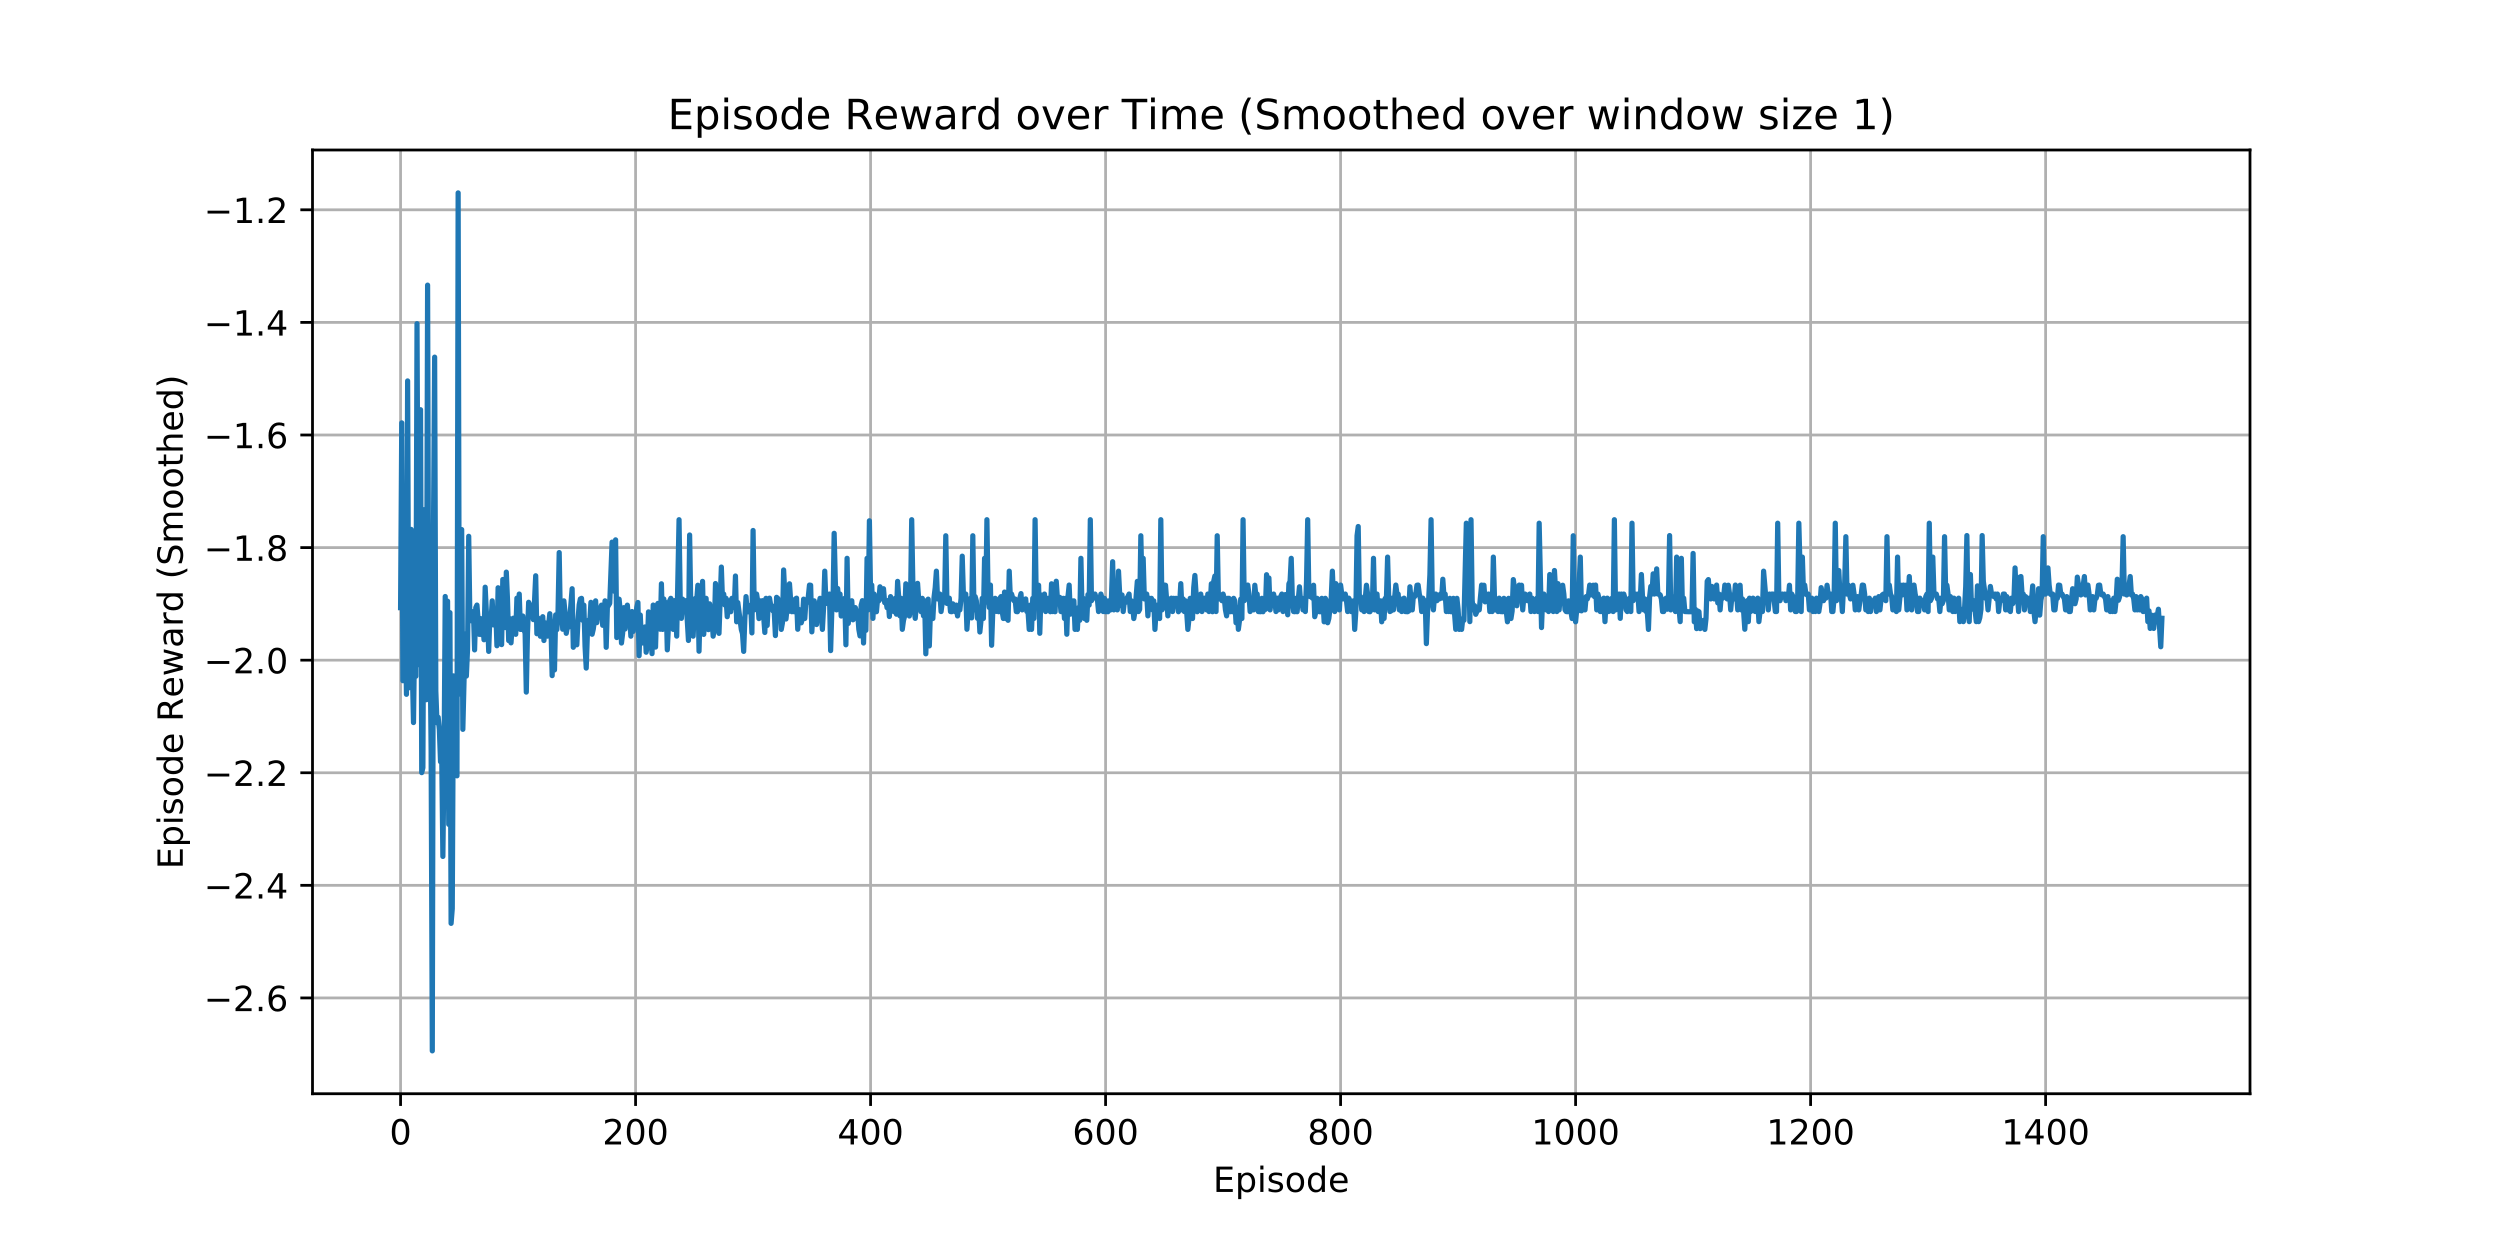 <?xml version="1.0" encoding="utf-8" standalone="no"?>
<!DOCTYPE svg PUBLIC "-//W3C//DTD SVG 1.1//EN"
  "http://www.w3.org/Graphics/SVG/1.1/DTD/svg11.dtd">
<!-- Created with matplotlib (https://matplotlib.org/) -->
<svg height="360pt" version="1.1" viewBox="0 0 720 360" width="720pt" xmlns="http://www.w3.org/2000/svg" xmlns:xlink="http://www.w3.org/1999/xlink">
 <defs>
  <style type="text/css">
*{stroke-linecap:butt;stroke-linejoin:round;white-space:pre;}
  </style>
 </defs>
 <g id="figure_1">
  <g id="patch_1">
   <path d="M 0 360 
L 720 360 
L 720 0 
L 0 0 
z
" style="fill:#ffffff;"/>
  </g>
  <g id="axes_1">
   <g id="patch_2">
    <path d="M 90 315 
L 648 315 
L 648 43.2 
L 90 43.2 
z
" style="fill:#ffffff;"/>
   </g>
   <g id="matplotlib.axis_1">
    <g id="xtick_1">
     <g id="line2d_1">
      <path clip-path="url(#pb5523f3942)" d="M 115.364 315 
L 115.364 43.2 
" style="fill:none;stroke:#b0b0b0;stroke-linecap:square;stroke-width:0.8;"/>
     </g>
     <g id="line2d_2">
      <defs>
       <path d="M 0 0 
L 0 3.5 
" id="mb63331bb34" style="stroke:#000000;stroke-width:0.8;"/>
      </defs>
      <g>
       <use style="stroke:#000000;stroke-width:0.8;" x="115.364" xlink:href="#mb63331bb34" y="315"/>
      </g>
     </g>
     <g id="text_1">
      <!-- 0 -->
      <defs>
       <path d="M 31.781 66.406 
Q 24.172 66.406 20.328 58.906 
Q 16.5 51.422 16.5 36.375 
Q 16.5 21.391 20.328 13.891 
Q 24.172 6.391 31.781 6.391 
Q 39.453 6.391 43.281 13.891 
Q 47.125 21.391 47.125 36.375 
Q 47.125 51.422 43.281 58.906 
Q 39.453 66.406 31.781 66.406 
z
M 31.781 74.219 
Q 44.047 74.219 50.516 64.516 
Q 56.984 54.828 56.984 36.375 
Q 56.984 17.969 50.516 8.266 
Q 44.047 -1.422 31.781 -1.422 
Q 19.531 -1.422 13.062 8.266 
Q 6.594 17.969 6.594 36.375 
Q 6.594 54.828 13.062 64.516 
Q 19.531 74.219 31.781 74.219 
z
" id="DejaVuSans-48"/>
      </defs>
      <g transform="translate(112.182 329.598)scale(0.1 -0.1)">
       <use xlink:href="#DejaVuSans-48"/>
      </g>
     </g>
    </g>
    <g id="xtick_2">
     <g id="line2d_3">
      <path clip-path="url(#pb5523f3942)" d="M 183.045 315 
L 183.045 43.2 
" style="fill:none;stroke:#b0b0b0;stroke-linecap:square;stroke-width:0.8;"/>
     </g>
     <g id="line2d_4">
      <g>
       <use style="stroke:#000000;stroke-width:0.8;" x="183.045" xlink:href="#mb63331bb34" y="315"/>
      </g>
     </g>
     <g id="text_2">
      <!-- 200 -->
      <defs>
       <path d="M 19.188 8.297 
L 53.609 8.297 
L 53.609 0 
L 7.328 0 
L 7.328 8.297 
Q 12.938 14.109 22.625 23.891 
Q 32.328 33.688 34.812 36.531 
Q 39.547 41.844 41.422 45.531 
Q 43.312 49.219 43.312 52.781 
Q 43.312 58.594 39.234 62.25 
Q 35.156 65.922 28.609 65.922 
Q 23.969 65.922 18.812 64.312 
Q 13.672 62.703 7.812 59.422 
L 7.812 69.391 
Q 13.766 71.781 18.938 73 
Q 24.125 74.219 28.422 74.219 
Q 39.75 74.219 46.484 68.547 
Q 53.219 62.891 53.219 53.422 
Q 53.219 48.922 51.531 44.891 
Q 49.859 40.875 45.406 35.406 
Q 44.188 33.984 37.641 27.219 
Q 31.109 20.453 19.188 8.297 
z
" id="DejaVuSans-50"/>
      </defs>
      <g transform="translate(173.501 329.598)scale(0.1 -0.1)">
       <use xlink:href="#DejaVuSans-50"/>
       <use x="63.623" xlink:href="#DejaVuSans-48"/>
       <use x="127.246" xlink:href="#DejaVuSans-48"/>
      </g>
     </g>
    </g>
    <g id="xtick_3">
     <g id="line2d_5">
      <path clip-path="url(#pb5523f3942)" d="M 250.727 315 
L 250.727 43.2 
" style="fill:none;stroke:#b0b0b0;stroke-linecap:square;stroke-width:0.8;"/>
     </g>
     <g id="line2d_6">
      <g>
       <use style="stroke:#000000;stroke-width:0.8;" x="250.727" xlink:href="#mb63331bb34" y="315"/>
      </g>
     </g>
     <g id="text_3">
      <!-- 400 -->
      <defs>
       <path d="M 37.797 64.312 
L 12.891 25.391 
L 37.797 25.391 
z
M 35.203 72.906 
L 47.609 72.906 
L 47.609 25.391 
L 58.016 25.391 
L 58.016 17.188 
L 47.609 17.188 
L 47.609 0 
L 37.797 0 
L 37.797 17.188 
L 4.891 17.188 
L 4.891 26.703 
z
" id="DejaVuSans-52"/>
      </defs>
      <g transform="translate(241.183 329.598)scale(0.1 -0.1)">
       <use xlink:href="#DejaVuSans-52"/>
       <use x="63.623" xlink:href="#DejaVuSans-48"/>
       <use x="127.246" xlink:href="#DejaVuSans-48"/>
      </g>
     </g>
    </g>
    <g id="xtick_4">
     <g id="line2d_7">
      <path clip-path="url(#pb5523f3942)" d="M 318.408 315 
L 318.408 43.2 
" style="fill:none;stroke:#b0b0b0;stroke-linecap:square;stroke-width:0.8;"/>
     </g>
     <g id="line2d_8">
      <g>
       <use style="stroke:#000000;stroke-width:0.8;" x="318.408" xlink:href="#mb63331bb34" y="315"/>
      </g>
     </g>
     <g id="text_4">
      <!-- 600 -->
      <defs>
       <path d="M 33.016 40.375 
Q 26.375 40.375 22.484 35.828 
Q 18.609 31.297 18.609 23.391 
Q 18.609 15.531 22.484 10.953 
Q 26.375 6.391 33.016 6.391 
Q 39.656 6.391 43.531 10.953 
Q 47.406 15.531 47.406 23.391 
Q 47.406 31.297 43.531 35.828 
Q 39.656 40.375 33.016 40.375 
z
M 52.594 71.297 
L 52.594 62.312 
Q 48.875 64.062 45.094 64.984 
Q 41.312 65.922 37.594 65.922 
Q 27.828 65.922 22.672 59.328 
Q 17.531 52.734 16.797 39.406 
Q 19.672 43.656 24.016 45.922 
Q 28.375 48.188 33.594 48.188 
Q 44.578 48.188 50.953 41.516 
Q 57.328 34.859 57.328 23.391 
Q 57.328 12.156 50.688 5.359 
Q 44.047 -1.422 33.016 -1.422 
Q 20.359 -1.422 13.672 8.266 
Q 6.984 17.969 6.984 36.375 
Q 6.984 53.656 15.188 63.938 
Q 23.391 74.219 37.203 74.219 
Q 40.922 74.219 44.703 73.484 
Q 48.484 72.75 52.594 71.297 
z
" id="DejaVuSans-54"/>
      </defs>
      <g transform="translate(308.864 329.598)scale(0.1 -0.1)">
       <use xlink:href="#DejaVuSans-54"/>
       <use x="63.623" xlink:href="#DejaVuSans-48"/>
       <use x="127.246" xlink:href="#DejaVuSans-48"/>
      </g>
     </g>
    </g>
    <g id="xtick_5">
     <g id="line2d_9">
      <path clip-path="url(#pb5523f3942)" d="M 386.09 315 
L 386.09 43.2 
" style="fill:none;stroke:#b0b0b0;stroke-linecap:square;stroke-width:0.8;"/>
     </g>
     <g id="line2d_10">
      <g>
       <use style="stroke:#000000;stroke-width:0.8;" x="386.09" xlink:href="#mb63331bb34" y="315"/>
      </g>
     </g>
     <g id="text_5">
      <!-- 800 -->
      <defs>
       <path d="M 31.781 34.625 
Q 24.75 34.625 20.719 30.859 
Q 16.703 27.094 16.703 20.516 
Q 16.703 13.922 20.719 10.156 
Q 24.75 6.391 31.781 6.391 
Q 38.812 6.391 42.859 10.172 
Q 46.922 13.969 46.922 20.516 
Q 46.922 27.094 42.891 30.859 
Q 38.875 34.625 31.781 34.625 
z
M 21.922 38.812 
Q 15.578 40.375 12.031 44.719 
Q 8.5 49.078 8.5 55.328 
Q 8.5 64.062 14.719 69.141 
Q 20.953 74.219 31.781 74.219 
Q 42.672 74.219 48.875 69.141 
Q 55.078 64.062 55.078 55.328 
Q 55.078 49.078 51.531 44.719 
Q 48 40.375 41.703 38.812 
Q 48.828 37.156 52.797 32.312 
Q 56.781 27.484 56.781 20.516 
Q 56.781 9.906 50.312 4.234 
Q 43.844 -1.422 31.781 -1.422 
Q 19.734 -1.422 13.25 4.234 
Q 6.781 9.906 6.781 20.516 
Q 6.781 27.484 10.781 32.312 
Q 14.797 37.156 21.922 38.812 
z
M 18.312 54.391 
Q 18.312 48.734 21.844 45.562 
Q 25.391 42.391 31.781 42.391 
Q 38.141 42.391 41.719 45.562 
Q 45.312 48.734 45.312 54.391 
Q 45.312 60.062 41.719 63.234 
Q 38.141 66.406 31.781 66.406 
Q 25.391 66.406 21.844 63.234 
Q 18.312 60.062 18.312 54.391 
z
" id="DejaVuSans-56"/>
      </defs>
      <g transform="translate(376.546 329.598)scale(0.1 -0.1)">
       <use xlink:href="#DejaVuSans-56"/>
       <use x="63.623" xlink:href="#DejaVuSans-48"/>
       <use x="127.246" xlink:href="#DejaVuSans-48"/>
      </g>
     </g>
    </g>
    <g id="xtick_6">
     <g id="line2d_11">
      <path clip-path="url(#pb5523f3942)" d="M 453.771 315 
L 453.771 43.2 
" style="fill:none;stroke:#b0b0b0;stroke-linecap:square;stroke-width:0.8;"/>
     </g>
     <g id="line2d_12">
      <g>
       <use style="stroke:#000000;stroke-width:0.8;" x="453.771" xlink:href="#mb63331bb34" y="315"/>
      </g>
     </g>
     <g id="text_6">
      <!-- 1000 -->
      <defs>
       <path d="M 12.406 8.297 
L 28.516 8.297 
L 28.516 63.922 
L 10.984 60.406 
L 10.984 69.391 
L 28.422 72.906 
L 38.281 72.906 
L 38.281 8.297 
L 54.391 8.297 
L 54.391 0 
L 12.406 0 
z
" id="DejaVuSans-49"/>
      </defs>
      <g transform="translate(441.046 329.598)scale(0.1 -0.1)">
       <use xlink:href="#DejaVuSans-49"/>
       <use x="63.623" xlink:href="#DejaVuSans-48"/>
       <use x="127.246" xlink:href="#DejaVuSans-48"/>
       <use x="190.869" xlink:href="#DejaVuSans-48"/>
      </g>
     </g>
    </g>
    <g id="xtick_7">
     <g id="line2d_13">
      <path clip-path="url(#pb5523f3942)" d="M 521.453 315 
L 521.453 43.2 
" style="fill:none;stroke:#b0b0b0;stroke-linecap:square;stroke-width:0.8;"/>
     </g>
     <g id="line2d_14">
      <g>
       <use style="stroke:#000000;stroke-width:0.8;" x="521.453" xlink:href="#mb63331bb34" y="315"/>
      </g>
     </g>
     <g id="text_7">
      <!-- 1200 -->
      <g transform="translate(508.728 329.598)scale(0.1 -0.1)">
       <use xlink:href="#DejaVuSans-49"/>
       <use x="63.623" xlink:href="#DejaVuSans-50"/>
       <use x="127.246" xlink:href="#DejaVuSans-48"/>
       <use x="190.869" xlink:href="#DejaVuSans-48"/>
      </g>
     </g>
    </g>
    <g id="xtick_8">
     <g id="line2d_15">
      <path clip-path="url(#pb5523f3942)" d="M 589.134 315 
L 589.134 43.2 
" style="fill:none;stroke:#b0b0b0;stroke-linecap:square;stroke-width:0.8;"/>
     </g>
     <g id="line2d_16">
      <g>
       <use style="stroke:#000000;stroke-width:0.8;" x="589.134" xlink:href="#mb63331bb34" y="315"/>
      </g>
     </g>
     <g id="text_8">
      <!-- 1400 -->
      <g transform="translate(576.409 329.598)scale(0.1 -0.1)">
       <use xlink:href="#DejaVuSans-49"/>
       <use x="63.623" xlink:href="#DejaVuSans-52"/>
       <use x="127.246" xlink:href="#DejaVuSans-48"/>
       <use x="190.869" xlink:href="#DejaVuSans-48"/>
      </g>
     </g>
    </g>
    <g id="text_9">
     <!-- Episode -->
     <defs>
      <path d="M 9.812 72.906 
L 55.906 72.906 
L 55.906 64.594 
L 19.672 64.594 
L 19.672 43.016 
L 54.391 43.016 
L 54.391 34.719 
L 19.672 34.719 
L 19.672 8.297 
L 56.781 8.297 
L 56.781 0 
L 9.812 0 
z
" id="DejaVuSans-69"/>
      <path d="M 18.109 8.203 
L 18.109 -20.797 
L 9.078 -20.797 
L 9.078 54.688 
L 18.109 54.688 
L 18.109 46.391 
Q 20.953 51.266 25.266 53.625 
Q 29.594 56 35.594 56 
Q 45.562 56 51.781 48.094 
Q 58.016 40.188 58.016 27.297 
Q 58.016 14.406 51.781 6.484 
Q 45.562 -1.422 35.594 -1.422 
Q 29.594 -1.422 25.266 0.953 
Q 20.953 3.328 18.109 8.203 
z
M 48.688 27.297 
Q 48.688 37.203 44.609 42.844 
Q 40.531 48.484 33.406 48.484 
Q 26.266 48.484 22.188 42.844 
Q 18.109 37.203 18.109 27.297 
Q 18.109 17.391 22.188 11.75 
Q 26.266 6.109 33.406 6.109 
Q 40.531 6.109 44.609 11.75 
Q 48.688 17.391 48.688 27.297 
z
" id="DejaVuSans-112"/>
      <path d="M 9.422 54.688 
L 18.406 54.688 
L 18.406 0 
L 9.422 0 
z
M 9.422 75.984 
L 18.406 75.984 
L 18.406 64.594 
L 9.422 64.594 
z
" id="DejaVuSans-105"/>
      <path d="M 44.281 53.078 
L 44.281 44.578 
Q 40.484 46.531 36.375 47.5 
Q 32.281 48.484 27.875 48.484 
Q 21.188 48.484 17.844 46.438 
Q 14.5 44.391 14.5 40.281 
Q 14.5 37.156 16.891 35.375 
Q 19.281 33.594 26.516 31.984 
L 29.594 31.297 
Q 39.156 29.25 43.188 25.516 
Q 47.219 21.781 47.219 15.094 
Q 47.219 7.469 41.188 3.016 
Q 35.156 -1.422 24.609 -1.422 
Q 20.219 -1.422 15.453 -0.562 
Q 10.688 0.297 5.422 2 
L 5.422 11.281 
Q 10.406 8.688 15.234 7.391 
Q 20.062 6.109 24.812 6.109 
Q 31.156 6.109 34.562 8.281 
Q 37.984 10.453 37.984 14.406 
Q 37.984 18.062 35.516 20.016 
Q 33.062 21.969 24.703 23.781 
L 21.578 24.516 
Q 13.234 26.266 9.516 29.906 
Q 5.812 33.547 5.812 39.891 
Q 5.812 47.609 11.281 51.797 
Q 16.75 56 26.812 56 
Q 31.781 56 36.172 55.266 
Q 40.578 54.547 44.281 53.078 
z
" id="DejaVuSans-115"/>
      <path d="M 30.609 48.391 
Q 23.391 48.391 19.188 42.75 
Q 14.984 37.109 14.984 27.297 
Q 14.984 17.484 19.156 11.844 
Q 23.344 6.203 30.609 6.203 
Q 37.797 6.203 41.984 11.859 
Q 46.188 17.531 46.188 27.297 
Q 46.188 37.016 41.984 42.703 
Q 37.797 48.391 30.609 48.391 
z
M 30.609 56 
Q 42.328 56 49.016 48.375 
Q 55.719 40.766 55.719 27.297 
Q 55.719 13.875 49.016 6.219 
Q 42.328 -1.422 30.609 -1.422 
Q 18.844 -1.422 12.172 6.219 
Q 5.516 13.875 5.516 27.297 
Q 5.516 40.766 12.172 48.375 
Q 18.844 56 30.609 56 
z
" id="DejaVuSans-111"/>
      <path d="M 45.406 46.391 
L 45.406 75.984 
L 54.391 75.984 
L 54.391 0 
L 45.406 0 
L 45.406 8.203 
Q 42.578 3.328 38.25 0.953 
Q 33.938 -1.422 27.875 -1.422 
Q 17.969 -1.422 11.734 6.484 
Q 5.516 14.406 5.516 27.297 
Q 5.516 40.188 11.734 48.094 
Q 17.969 56 27.875 56 
Q 33.938 56 38.25 53.625 
Q 42.578 51.266 45.406 46.391 
z
M 14.797 27.297 
Q 14.797 17.391 18.875 11.75 
Q 22.953 6.109 30.078 6.109 
Q 37.203 6.109 41.297 11.75 
Q 45.406 17.391 45.406 27.297 
Q 45.406 37.203 41.297 42.844 
Q 37.203 48.484 30.078 48.484 
Q 22.953 48.484 18.875 42.844 
Q 14.797 37.203 14.797 27.297 
z
" id="DejaVuSans-100"/>
      <path d="M 56.203 29.594 
L 56.203 25.203 
L 14.891 25.203 
Q 15.484 15.922 20.484 11.062 
Q 25.484 6.203 34.422 6.203 
Q 39.594 6.203 44.453 7.469 
Q 49.312 8.734 54.109 11.281 
L 54.109 2.781 
Q 49.266 0.734 44.188 -0.344 
Q 39.109 -1.422 33.891 -1.422 
Q 20.797 -1.422 13.156 6.188 
Q 5.516 13.812 5.516 26.812 
Q 5.516 40.234 12.766 48.109 
Q 20.016 56 32.328 56 
Q 43.359 56 49.781 48.891 
Q 56.203 41.797 56.203 29.594 
z
M 47.219 32.234 
Q 47.125 39.594 43.094 43.984 
Q 39.062 48.391 32.422 48.391 
Q 24.906 48.391 20.391 44.141 
Q 15.875 39.891 15.188 32.172 
z
" id="DejaVuSans-101"/>
     </defs>
     <g transform="translate(349.363 343.277)scale(0.1 -0.1)">
      <use xlink:href="#DejaVuSans-69"/>
      <use x="63.184" xlink:href="#DejaVuSans-112"/>
      <use x="126.66" xlink:href="#DejaVuSans-105"/>
      <use x="154.443" xlink:href="#DejaVuSans-115"/>
      <use x="206.543" xlink:href="#DejaVuSans-111"/>
      <use x="267.725" xlink:href="#DejaVuSans-100"/>
      <use x="331.201" xlink:href="#DejaVuSans-101"/>
     </g>
    </g>
   </g>
   <g id="matplotlib.axis_2">
    <g id="ytick_1">
     <g id="line2d_17">
      <path clip-path="url(#pb5523f3942)" d="M 90 287.407 
L 648 287.407 
" style="fill:none;stroke:#b0b0b0;stroke-linecap:square;stroke-width:0.8;"/>
     </g>
     <g id="line2d_18">
      <defs>
       <path d="M 0 0 
L -3.5 0 
" id="mea1c3695c5" style="stroke:#000000;stroke-width:0.8;"/>
      </defs>
      <g>
       <use style="stroke:#000000;stroke-width:0.8;" x="90" xlink:href="#mea1c3695c5" y="287.407"/>
      </g>
     </g>
     <g id="text_10">
      <!-- −2.6 -->
      <defs>
       <path d="M 10.594 35.5 
L 73.188 35.5 
L 73.188 27.203 
L 10.594 27.203 
z
" id="DejaVuSans-8722"/>
       <path d="M 10.688 12.406 
L 21 12.406 
L 21 0 
L 10.688 0 
z
" id="DejaVuSans-46"/>
      </defs>
      <g transform="translate(58.717 291.206)scale(0.1 -0.1)">
       <use xlink:href="#DejaVuSans-8722"/>
       <use x="83.789" xlink:href="#DejaVuSans-50"/>
       <use x="147.412" xlink:href="#DejaVuSans-46"/>
       <use x="179.199" xlink:href="#DejaVuSans-54"/>
      </g>
     </g>
    </g>
    <g id="ytick_2">
     <g id="line2d_19">
      <path clip-path="url(#pb5523f3942)" d="M 90 254.981 
L 648 254.981 
" style="fill:none;stroke:#b0b0b0;stroke-linecap:square;stroke-width:0.8;"/>
     </g>
     <g id="line2d_20">
      <g>
       <use style="stroke:#000000;stroke-width:0.8;" x="90" xlink:href="#mea1c3695c5" y="254.981"/>
      </g>
     </g>
     <g id="text_11">
      <!-- −2.4 -->
      <g transform="translate(58.717 258.78)scale(0.1 -0.1)">
       <use xlink:href="#DejaVuSans-8722"/>
       <use x="83.789" xlink:href="#DejaVuSans-50"/>
       <use x="147.412" xlink:href="#DejaVuSans-46"/>
       <use x="179.199" xlink:href="#DejaVuSans-52"/>
      </g>
     </g>
    </g>
    <g id="ytick_3">
     <g id="line2d_21">
      <path clip-path="url(#pb5523f3942)" d="M 90 222.555 
L 648 222.555 
" style="fill:none;stroke:#b0b0b0;stroke-linecap:square;stroke-width:0.8;"/>
     </g>
     <g id="line2d_22">
      <g>
       <use style="stroke:#000000;stroke-width:0.8;" x="90" xlink:href="#mea1c3695c5" y="222.555"/>
      </g>
     </g>
     <g id="text_12">
      <!-- −2.2 -->
      <g transform="translate(58.717 226.354)scale(0.1 -0.1)">
       <use xlink:href="#DejaVuSans-8722"/>
       <use x="83.789" xlink:href="#DejaVuSans-50"/>
       <use x="147.412" xlink:href="#DejaVuSans-46"/>
       <use x="179.199" xlink:href="#DejaVuSans-50"/>
      </g>
     </g>
    </g>
    <g id="ytick_4">
     <g id="line2d_23">
      <path clip-path="url(#pb5523f3942)" d="M 90 190.129 
L 648 190.129 
" style="fill:none;stroke:#b0b0b0;stroke-linecap:square;stroke-width:0.8;"/>
     </g>
     <g id="line2d_24">
      <g>
       <use style="stroke:#000000;stroke-width:0.8;" x="90" xlink:href="#mea1c3695c5" y="190.129"/>
      </g>
     </g>
     <g id="text_13">
      <!-- −2.0 -->
      <g transform="translate(58.717 193.928)scale(0.1 -0.1)">
       <use xlink:href="#DejaVuSans-8722"/>
       <use x="83.789" xlink:href="#DejaVuSans-50"/>
       <use x="147.412" xlink:href="#DejaVuSans-46"/>
       <use x="179.199" xlink:href="#DejaVuSans-48"/>
      </g>
     </g>
    </g>
    <g id="ytick_5">
     <g id="line2d_25">
      <path clip-path="url(#pb5523f3942)" d="M 90 157.703 
L 648 157.703 
" style="fill:none;stroke:#b0b0b0;stroke-linecap:square;stroke-width:0.8;"/>
     </g>
     <g id="line2d_26">
      <g>
       <use style="stroke:#000000;stroke-width:0.8;" x="90" xlink:href="#mea1c3695c5" y="157.703"/>
      </g>
     </g>
     <g id="text_14">
      <!-- −1.8 -->
      <g transform="translate(58.717 161.502)scale(0.1 -0.1)">
       <use xlink:href="#DejaVuSans-8722"/>
       <use x="83.789" xlink:href="#DejaVuSans-49"/>
       <use x="147.412" xlink:href="#DejaVuSans-46"/>
       <use x="179.199" xlink:href="#DejaVuSans-56"/>
      </g>
     </g>
    </g>
    <g id="ytick_6">
     <g id="line2d_27">
      <path clip-path="url(#pb5523f3942)" d="M 90 125.277 
L 648 125.277 
" style="fill:none;stroke:#b0b0b0;stroke-linecap:square;stroke-width:0.8;"/>
     </g>
     <g id="line2d_28">
      <g>
       <use style="stroke:#000000;stroke-width:0.8;" x="90" xlink:href="#mea1c3695c5" y="125.277"/>
      </g>
     </g>
     <g id="text_15">
      <!-- −1.6 -->
      <g transform="translate(58.717 129.076)scale(0.1 -0.1)">
       <use xlink:href="#DejaVuSans-8722"/>
       <use x="83.789" xlink:href="#DejaVuSans-49"/>
       <use x="147.412" xlink:href="#DejaVuSans-46"/>
       <use x="179.199" xlink:href="#DejaVuSans-54"/>
      </g>
     </g>
    </g>
    <g id="ytick_7">
     <g id="line2d_29">
      <path clip-path="url(#pb5523f3942)" d="M 90 92.851 
L 648 92.851 
" style="fill:none;stroke:#b0b0b0;stroke-linecap:square;stroke-width:0.8;"/>
     </g>
     <g id="line2d_30">
      <g>
       <use style="stroke:#000000;stroke-width:0.8;" x="90" xlink:href="#mea1c3695c5" y="92.851"/>
      </g>
     </g>
     <g id="text_16">
      <!-- −1.4 -->
      <g transform="translate(58.717 96.65)scale(0.1 -0.1)">
       <use xlink:href="#DejaVuSans-8722"/>
       <use x="83.789" xlink:href="#DejaVuSans-49"/>
       <use x="147.412" xlink:href="#DejaVuSans-46"/>
       <use x="179.199" xlink:href="#DejaVuSans-52"/>
      </g>
     </g>
    </g>
    <g id="ytick_8">
     <g id="line2d_31">
      <path clip-path="url(#pb5523f3942)" d="M 90 60.424 
L 648 60.424 
" style="fill:none;stroke:#b0b0b0;stroke-linecap:square;stroke-width:0.8;"/>
     </g>
     <g id="line2d_32">
      <g>
       <use style="stroke:#000000;stroke-width:0.8;" x="90" xlink:href="#mea1c3695c5" y="60.424"/>
      </g>
     </g>
     <g id="text_17">
      <!-- −1.2 -->
      <g transform="translate(58.717 64.224)scale(0.1 -0.1)">
       <use xlink:href="#DejaVuSans-8722"/>
       <use x="83.789" xlink:href="#DejaVuSans-49"/>
       <use x="147.412" xlink:href="#DejaVuSans-46"/>
       <use x="179.199" xlink:href="#DejaVuSans-50"/>
      </g>
     </g>
    </g>
    <g id="text_18">
     <!-- Episode Reward (Smoothed) -->
     <defs>
      <path id="DejaVuSans-32"/>
      <path d="M 44.391 34.188 
Q 47.562 33.109 50.562 29.594 
Q 53.562 26.078 56.594 19.922 
L 66.609 0 
L 56 0 
L 46.688 18.703 
Q 43.062 26.031 39.672 28.422 
Q 36.281 30.812 30.422 30.812 
L 19.672 30.812 
L 19.672 0 
L 9.812 0 
L 9.812 72.906 
L 32.078 72.906 
Q 44.578 72.906 50.734 67.672 
Q 56.891 62.453 56.891 51.906 
Q 56.891 45.016 53.688 40.469 
Q 50.484 35.938 44.391 34.188 
z
M 19.672 64.797 
L 19.672 38.922 
L 32.078 38.922 
Q 39.203 38.922 42.844 42.219 
Q 46.484 45.516 46.484 51.906 
Q 46.484 58.297 42.844 61.547 
Q 39.203 64.797 32.078 64.797 
z
" id="DejaVuSans-82"/>
      <path d="M 4.203 54.688 
L 13.188 54.688 
L 24.422 12.016 
L 35.594 54.688 
L 46.188 54.688 
L 57.422 12.016 
L 68.609 54.688 
L 77.594 54.688 
L 63.281 0 
L 52.688 0 
L 40.922 44.828 
L 29.109 0 
L 18.5 0 
z
" id="DejaVuSans-119"/>
      <path d="M 34.281 27.484 
Q 23.391 27.484 19.188 25 
Q 14.984 22.516 14.984 16.5 
Q 14.984 11.719 18.141 8.906 
Q 21.297 6.109 26.703 6.109 
Q 34.188 6.109 38.703 11.406 
Q 43.219 16.703 43.219 25.484 
L 43.219 27.484 
z
M 52.203 31.203 
L 52.203 0 
L 43.219 0 
L 43.219 8.297 
Q 40.141 3.328 35.547 0.953 
Q 30.953 -1.422 24.312 -1.422 
Q 15.922 -1.422 10.953 3.297 
Q 6 8.016 6 15.922 
Q 6 25.141 12.172 29.828 
Q 18.359 34.516 30.609 34.516 
L 43.219 34.516 
L 43.219 35.406 
Q 43.219 41.609 39.141 45 
Q 35.062 48.391 27.688 48.391 
Q 23 48.391 18.547 47.266 
Q 14.109 46.141 10.016 43.891 
L 10.016 52.203 
Q 14.938 54.109 19.578 55.047 
Q 24.219 56 28.609 56 
Q 40.484 56 46.344 49.844 
Q 52.203 43.703 52.203 31.203 
z
" id="DejaVuSans-97"/>
      <path d="M 41.109 46.297 
Q 39.594 47.172 37.812 47.578 
Q 36.031 48 33.891 48 
Q 26.266 48 22.188 43.047 
Q 18.109 38.094 18.109 28.812 
L 18.109 0 
L 9.078 0 
L 9.078 54.688 
L 18.109 54.688 
L 18.109 46.188 
Q 20.953 51.172 25.484 53.578 
Q 30.031 56 36.531 56 
Q 37.453 56 38.578 55.875 
Q 39.703 55.766 41.062 55.516 
z
" id="DejaVuSans-114"/>
      <path d="M 31 75.875 
Q 24.469 64.656 21.281 53.656 
Q 18.109 42.672 18.109 31.391 
Q 18.109 20.125 21.312 9.062 
Q 24.516 -2 31 -13.188 
L 23.188 -13.188 
Q 15.875 -1.703 12.234 9.375 
Q 8.594 20.453 8.594 31.391 
Q 8.594 42.281 12.203 53.312 
Q 15.828 64.359 23.188 75.875 
z
" id="DejaVuSans-40"/>
      <path d="M 53.516 70.516 
L 53.516 60.891 
Q 47.906 63.578 42.922 64.891 
Q 37.938 66.219 33.297 66.219 
Q 25.25 66.219 20.875 63.094 
Q 16.5 59.969 16.5 54.203 
Q 16.5 49.359 19.406 46.891 
Q 22.312 44.438 30.422 42.922 
L 36.375 41.703 
Q 47.406 39.594 52.656 34.297 
Q 57.906 29 57.906 20.125 
Q 57.906 9.516 50.797 4.047 
Q 43.703 -1.422 29.984 -1.422 
Q 24.812 -1.422 18.969 -0.25 
Q 13.141 0.922 6.891 3.219 
L 6.891 13.375 
Q 12.891 10.016 18.656 8.297 
Q 24.422 6.594 29.984 6.594 
Q 38.422 6.594 43.016 9.906 
Q 47.609 13.234 47.609 19.391 
Q 47.609 24.75 44.312 27.781 
Q 41.016 30.812 33.5 32.328 
L 27.484 33.5 
Q 16.453 35.688 11.516 40.375 
Q 6.594 45.062 6.594 53.422 
Q 6.594 63.094 13.406 68.656 
Q 20.219 74.219 32.172 74.219 
Q 37.312 74.219 42.625 73.281 
Q 47.953 72.359 53.516 70.516 
z
" id="DejaVuSans-83"/>
      <path d="M 52 44.188 
Q 55.375 50.25 60.062 53.125 
Q 64.75 56 71.094 56 
Q 79.641 56 84.281 50.016 
Q 88.922 44.047 88.922 33.016 
L 88.922 0 
L 79.891 0 
L 79.891 32.719 
Q 79.891 40.578 77.094 44.375 
Q 74.312 48.188 68.609 48.188 
Q 61.625 48.188 57.562 43.547 
Q 53.516 38.922 53.516 30.906 
L 53.516 0 
L 44.484 0 
L 44.484 32.719 
Q 44.484 40.625 41.703 44.406 
Q 38.922 48.188 33.109 48.188 
Q 26.219 48.188 22.156 43.531 
Q 18.109 38.875 18.109 30.906 
L 18.109 0 
L 9.078 0 
L 9.078 54.688 
L 18.109 54.688 
L 18.109 46.188 
Q 21.188 51.219 25.484 53.609 
Q 29.781 56 35.688 56 
Q 41.656 56 45.828 52.969 
Q 50 49.953 52 44.188 
z
" id="DejaVuSans-109"/>
      <path d="M 18.312 70.219 
L 18.312 54.688 
L 36.812 54.688 
L 36.812 47.703 
L 18.312 47.703 
L 18.312 18.016 
Q 18.312 11.328 20.141 9.422 
Q 21.969 7.516 27.594 7.516 
L 36.812 7.516 
L 36.812 0 
L 27.594 0 
Q 17.188 0 13.234 3.875 
Q 9.281 7.766 9.281 18.016 
L 9.281 47.703 
L 2.688 47.703 
L 2.688 54.688 
L 9.281 54.688 
L 9.281 70.219 
z
" id="DejaVuSans-116"/>
      <path d="M 54.891 33.016 
L 54.891 0 
L 45.906 0 
L 45.906 32.719 
Q 45.906 40.484 42.875 44.328 
Q 39.844 48.188 33.797 48.188 
Q 26.516 48.188 22.312 43.547 
Q 18.109 38.922 18.109 30.906 
L 18.109 0 
L 9.078 0 
L 9.078 75.984 
L 18.109 75.984 
L 18.109 46.188 
Q 21.344 51.125 25.703 53.562 
Q 30.078 56 35.797 56 
Q 45.219 56 50.047 50.172 
Q 54.891 44.344 54.891 33.016 
z
" id="DejaVuSans-104"/>
      <path d="M 8.016 75.875 
L 15.828 75.875 
Q 23.141 64.359 26.781 53.312 
Q 30.422 42.281 30.422 31.391 
Q 30.422 20.453 26.781 9.375 
Q 23.141 -1.703 15.828 -13.188 
L 8.016 -13.188 
Q 14.5 -2 17.703 9.062 
Q 20.906 20.125 20.906 31.391 
Q 20.906 42.672 17.703 53.656 
Q 14.5 64.656 8.016 75.875 
z
" id="DejaVuSans-41"/>
     </defs>
     <g transform="translate(52.638 250.29)rotate(-90)scale(0.1 -0.1)">
      <use xlink:href="#DejaVuSans-69"/>
      <use x="63.184" xlink:href="#DejaVuSans-112"/>
      <use x="126.66" xlink:href="#DejaVuSans-105"/>
      <use x="154.443" xlink:href="#DejaVuSans-115"/>
      <use x="206.543" xlink:href="#DejaVuSans-111"/>
      <use x="267.725" xlink:href="#DejaVuSans-100"/>
      <use x="331.201" xlink:href="#DejaVuSans-101"/>
      <use x="392.725" xlink:href="#DejaVuSans-32"/>
      <use x="424.512" xlink:href="#DejaVuSans-82"/>
      <use x="493.932" xlink:href="#DejaVuSans-101"/>
      <use x="555.455" xlink:href="#DejaVuSans-119"/>
      <use x="637.242" xlink:href="#DejaVuSans-97"/>
      <use x="698.521" xlink:href="#DejaVuSans-114"/>
      <use x="739.619" xlink:href="#DejaVuSans-100"/>
      <use x="803.096" xlink:href="#DejaVuSans-32"/>
      <use x="834.883" xlink:href="#DejaVuSans-40"/>
      <use x="873.896" xlink:href="#DejaVuSans-83"/>
      <use x="937.373" xlink:href="#DejaVuSans-109"/>
      <use x="1034.785" xlink:href="#DejaVuSans-111"/>
      <use x="1095.967" xlink:href="#DejaVuSans-111"/>
      <use x="1157.148" xlink:href="#DejaVuSans-116"/>
      <use x="1196.357" xlink:href="#DejaVuSans-104"/>
      <use x="1259.736" xlink:href="#DejaVuSans-101"/>
      <use x="1321.26" xlink:href="#DejaVuSans-100"/>
      <use x="1384.736" xlink:href="#DejaVuSans-41"/>
     </g>
    </g>
   </g>
   <g id="line2d_33">
    <path clip-path="url(#pb5523f3942)" d="M 115.364 175.005 
L 115.702 121.788 
L 116.04 196.045 
L 116.379 179.273 
L 116.717 175.006 
L 117.056 199.959 
L 117.394 109.709 
L 117.732 198.095 
L 118.071 190.566 
L 118.409 152.472 
L 118.748 192.931 
L 119.086 208.092 
L 119.425 182.43 
L 119.763 194.764 
L 120.101 93.221 
L 120.44 170.304 
L 120.778 191.449 
L 121.117 117.997 
L 121.455 222.515 
L 121.793 221.095 
L 122.132 146.785 
L 122.47 192.317 
L 122.809 201.514 
L 123.147 82.118 
L 123.485 196.722 
L 123.824 183.489 
L 124.162 215.77 
L 124.501 302.645 
L 124.839 153.051 
L 125.177 102.86 
L 125.516 198.965 
L 125.854 208.162 
L 126.193 206.578 
L 126.531 210.061 
L 126.869 219.374 
L 127.208 217.273 
L 127.546 246.653 
L 127.885 218.636 
L 128.223 171.798 
L 128.562 221.465 
L 128.9 173.137 
L 129.238 237.411 
L 129.577 176.437 
L 129.915 265.925 
L 130.254 261.709 
L 130.592 194.654 
L 130.93 211.431 
L 131.269 209.259 
L 131.607 223.437 
L 131.946 55.555 
L 132.284 199.909 
L 132.622 184.974 
L 132.961 152.516 
L 133.299 210.046 
L 133.976 182.557 
L 134.314 194.703 
L 134.653 187 
L 134.991 154.459 
L 135.33 178.654 
L 135.668 178.775 
L 136.345 176.129 
L 136.683 187.167 
L 137.022 175.006 
L 137.36 174.261 
L 138.037 182.698 
L 138.375 178.138 
L 138.714 182.787 
L 139.052 178.601 
L 139.391 184.248 
L 139.729 169.117 
L 140.067 176.241 
L 140.406 178.087 
L 140.744 187.596 
L 141.083 177.636 
L 141.421 178.653 
L 141.759 173.044 
L 142.098 179.978 
L 142.436 176.177 
L 142.775 175.516 
L 143.113 185.976 
L 143.451 169.279 
L 144.128 183.626 
L 144.467 185.643 
L 144.805 166.895 
L 145.143 176.143 
L 145.482 180.74 
L 145.82 164.776 
L 146.159 172.646 
L 146.497 184.478 
L 146.836 178.162 
L 147.174 185.14 
L 147.512 180.352 
L 147.851 178.033 
L 148.189 178.138 
L 148.528 182.682 
L 148.866 172.272 
L 149.204 174.993 
L 149.543 171.089 
L 149.881 181.27 
L 150.22 181.263 
L 150.558 177.413 
L 150.896 181.323 
L 151.235 182.383 
L 151.573 199.324 
L 151.912 182.483 
L 152.25 173.457 
L 152.588 174.269 
L 152.927 176.79 
L 153.265 176.178 
L 153.604 178.452 
L 153.942 173.044 
L 154.28 165.825 
L 154.619 182.511 
L 154.957 177.987 
L 155.296 179.077 
L 155.634 183.241 
L 156.311 177.608 
L 156.649 184.467 
L 156.988 179.374 
L 157.326 182.483 
L 157.665 183.208 
L 158.341 176.752 
L 158.68 180.558 
L 159.018 194.578 
L 159.357 179.127 
L 159.695 192.941 
L 160.033 177.088 
L 160.372 181.332 
L 160.71 176.129 
L 161.049 159.139 
L 161.387 178.734 
L 161.725 176.177 
L 162.064 181.218 
L 162.402 173.05 
L 162.741 176.438 
L 163.079 182.395 
L 163.417 180.429 
L 163.756 180.606 
L 164.094 178.163 
L 164.771 169.553 
L 165.11 186.417 
L 165.786 183.695 
L 166.125 185.7 
L 166.463 178.526 
L 166.802 174.174 
L 167.14 172.491 
L 167.478 172.324 
L 167.817 178.646 
L 168.155 174.28 
L 168.494 186.202 
L 168.832 192.405 
L 169.17 182.506 
L 169.509 178.601 
L 169.847 179.356 
L 170.186 173.477 
L 170.524 182.664 
L 170.862 181.204 
L 171.201 178.648 
L 171.539 173.044 
L 171.878 179.322 
L 172.216 176.177 
L 172.554 177.394 
L 172.893 175.226 
L 173.231 174.28 
L 173.57 180.088 
L 173.908 178.143 
L 174.247 173.044 
L 174.585 186.424 
L 174.923 174.897 
L 175.6 173.785 
L 176.277 156.136 
L 176.615 169.888 
L 176.954 170.299 
L 177.292 155.48 
L 177.631 183.613 
L 177.969 172.495 
L 178.307 172.572 
L 178.646 176.19 
L 178.984 185.193 
L 179.323 182.368 
L 179.661 175.006 
L 179.999 181.169 
L 180.338 175.477 
L 180.676 174.28 
L 181.015 178.292 
L 181.353 178.39 
L 181.691 183.22 
L 182.03 176.129 
L 182.368 181.836 
L 182.707 177.651 
L 183.045 179.371 
L 183.384 174.954 
L 183.722 173.514 
L 184.06 188.849 
L 184.399 177.124 
L 184.737 184.662 
L 185.076 185.181 
L 185.752 180.562 
L 186.091 187.843 
L 186.429 185.751 
L 186.768 176.223 
L 187.106 177.364 
L 187.444 184.01 
L 187.783 188.245 
L 188.121 174.261 
L 188.46 179.314 
L 188.798 186.36 
L 189.136 174.567 
L 189.475 173.785 
L 189.813 175.519 
L 190.152 181.222 
L 190.49 168.135 
L 190.828 181.27 
L 191.167 172.495 
L 191.505 174.954 
L 191.844 173.548 
L 192.182 187.154 
L 192.859 173.05 
L 193.197 172.319 
L 193.536 178.087 
L 193.874 181.267 
L 194.213 172.986 
L 194.551 174.28 
L 194.889 183.202 
L 195.566 149.676 
L 195.905 173.05 
L 196.243 178.09 
L 196.581 172.557 
L 196.92 176.177 
L 197.258 173.044 
L 197.597 172.993 
L 198.273 184.451 
L 198.612 154.076 
L 198.95 175.018 
L 199.289 172.495 
L 199.627 183.215 
L 199.965 175.465 
L 200.304 172.319 
L 200.642 173.044 
L 200.981 168.547 
L 201.319 187.551 
L 201.658 174.771 
L 201.996 181.27 
L 202.334 167.437 
L 202.673 182.701 
L 203.35 172.319 
L 203.688 178.153 
L 204.026 181.335 
L 204.365 173.905 
L 204.703 176.129 
L 205.042 177.394 
L 205.38 183.22 
L 205.718 181.332 
L 206.057 168.059 
L 206.395 177.452 
L 206.734 172.319 
L 207.072 182.409 
L 207.749 163.316 
L 208.087 173.044 
L 208.426 171.089 
L 208.764 174.234 
L 209.102 172.319 
L 209.441 177.608 
L 209.779 173.751 
L 210.118 172.993 
L 210.456 176.177 
L 210.795 172.319 
L 211.133 172.324 
L 211.471 174.994 
L 211.81 165.893 
L 212.148 179.077 
L 212.487 173.537 
L 213.502 181.332 
L 213.84 182.488 
L 214.179 187.597 
L 214.517 178.126 
L 214.855 171.824 
L 215.194 176.129 
L 215.532 176.219 
L 215.871 176.177 
L 216.209 174.269 
L 216.547 182.277 
L 216.886 152.781 
L 217.224 175.647 
L 217.563 172.319 
L 217.901 171.089 
L 218.239 173.246 
L 218.578 178.153 
L 218.916 173.044 
L 219.255 176.177 
L 219.593 172.993 
L 220.27 182.15 
L 220.608 172.319 
L 220.947 180.128 
L 221.285 173.044 
L 221.624 172.272 
L 221.962 174.28 
L 222.3 174.457 
L 222.639 175.97 
L 222.977 176.129 
L 223.316 183.043 
L 223.654 172.03 
L 223.992 172.319 
L 224.331 176.182 
L 224.669 172.993 
L 225.008 181.267 
L 225.346 179.373 
L 225.684 164.149 
L 226.361 178.283 
L 226.7 175.011 
L 227.038 176.129 
L 227.376 168.135 
L 227.715 172.993 
L 228.053 176.177 
L 228.392 174.994 
L 228.73 176.177 
L 229.069 172.495 
L 229.407 172.272 
L 229.745 181.222 
L 230.084 175.516 
L 230.422 179.263 
L 230.761 179.371 
L 231.099 178.126 
L 231.437 172.557 
L 231.776 178.135 
L 232.114 172.993 
L 232.453 173.537 
L 232.791 171.824 
L 233.129 168.5 
L 233.468 168.547 
L 233.806 181.976 
L 234.145 176.177 
L 234.483 173.044 
L 235.16 179.861 
L 235.498 175.505 
L 235.837 174.28 
L 236.175 172.319 
L 236.852 181.267 
L 237.19 174.994 
L 237.529 164.494 
L 237.867 173.731 
L 238.206 173.785 
L 238.544 172.993 
L 238.882 171.089 
L 239.221 187.373 
L 239.559 176.177 
L 239.898 174.28 
L 240.236 153.599 
L 240.574 167.437 
L 240.913 175.647 
L 241.251 169.49 
L 241.59 173.555 
L 241.928 171.089 
L 242.266 177.412 
L 242.605 176.129 
L 242.943 173.044 
L 243.282 172.319 
L 243.62 185.7 
L 243.958 160.794 
L 244.297 179.55 
L 244.635 175.69 
L 244.974 178.126 
L 245.312 173.025 
L 245.65 178.504 
L 245.989 178.09 
L 246.327 174.994 
L 246.666 176.177 
L 247.004 176.565 
L 247.343 181.267 
L 247.681 183.142 
L 248.019 174.269 
L 248.358 172.993 
L 248.696 185.19 
L 249.035 173.726 
L 249.373 181.532 
L 249.711 160.8 
L 250.05 175.647 
L 250.388 149.986 
L 250.727 171.089 
L 251.065 168.5 
L 251.403 178.087 
L 251.742 171.089 
L 252.08 176.129 
L 252.419 176.177 
L 252.757 172.319 
L 253.095 173.044 
L 253.434 169.001 
L 253.772 172.495 
L 254.111 172.272 
L 254.449 169.553 
L 254.787 173.555 
L 255.126 172.993 
L 255.464 175.005 
L 255.803 172.934 
L 256.141 177.554 
L 256.48 171.824 
L 256.818 174.234 
L 257.156 173.044 
L 257.495 176.177 
L 257.833 172.319 
L 258.172 176.886 
L 258.51 167.437 
L 259.187 177.364 
L 259.525 172.319 
L 259.864 181.247 
L 260.202 178.697 
L 260.54 177.413 
L 260.879 168.135 
L 261.217 176.177 
L 261.556 174.994 
L 261.894 177.41 
L 262.232 172.495 
L 262.571 149.676 
L 262.909 168.547 
L 263.248 175.647 
L 263.586 178.089 
L 263.924 174.27 
L 264.263 168.007 
L 264.601 172.993 
L 264.94 173.044 
L 265.278 176.177 
L 265.617 172.319 
L 265.955 177.357 
L 266.293 173.044 
L 266.632 188.297 
L 266.97 178.126 
L 267.309 172.557 
L 267.647 186.021 
L 267.985 175.497 
L 268.324 176.129 
L 268.662 178.135 
L 269.001 172.03 
L 269.339 169.242 
L 269.677 164.494 
L 270.016 172.495 
L 270.693 171.089 
L 271.031 176.129 
L 271.369 173.555 
L 271.708 172.993 
L 272.046 173.044 
L 272.385 154.3 
L 272.723 173.785 
L 273.061 172.495 
L 273.4 172.272 
L 273.738 176.129 
L 274.077 176.177 
L 274.415 173.905 
L 275.092 176.177 
L 275.43 174.269 
L 275.769 177.39 
L 276.107 174.994 
L 276.446 175.647 
L 276.784 172.319 
L 277.122 160.178 
L 277.461 171.089 
L 277.799 172.272 
L 278.138 171.089 
L 278.476 181.222 
L 278.814 176.177 
L 279.153 173.044 
L 279.491 172.319 
L 279.83 177.952 
L 280.168 154.3 
L 280.506 175.647 
L 280.845 171.824 
L 281.183 173.044 
L 281.522 178.09 
L 281.86 174.994 
L 282.198 182.015 
L 282.537 178.646 
L 282.875 172.319 
L 283.214 178.114 
L 283.552 160.8 
L 283.891 173.415 
L 284.229 149.676 
L 284.567 171.089 
L 284.906 174.954 
L 285.244 168.5 
L 285.583 185.833 
L 285.921 176.129 
L 286.259 176.177 
L 286.598 172.319 
L 286.936 176.083 
L 287.275 172.993 
L 287.613 176.177 
L 287.951 172.319 
L 288.29 171.824 
L 288.628 176.129 
L 288.967 178.126 
L 289.305 170.515 
L 289.643 178.135 
L 289.982 172.557 
L 290.32 178.646 
L 290.659 164.494 
L 290.997 172.495 
L 291.335 171.089 
L 291.674 172.272 
L 292.012 172.993 
L 292.351 172.509 
L 292.689 176.129 
L 293.028 176.177 
L 293.366 173.044 
L 293.704 172.319 
L 294.043 170.962 
L 294.381 175.647 
L 294.72 173.044 
L 295.058 173.182 
L 295.396 172.495 
L 295.735 176.129 
L 296.073 176.177 
L 296.412 181.267 
L 296.75 174.269 
L 297.088 181.267 
L 297.427 172.319 
L 297.765 178.126 
L 298.104 149.676 
L 298.442 172.993 
L 298.78 171.824 
L 299.119 168.547 
L 299.457 182.388 
L 299.796 171.345 
L 300.134 172.83 
L 300.472 172.272 
L 300.811 171.089 
L 301.149 176.129 
L 301.488 173.044 
L 301.826 172.319 
L 302.165 172.993 
L 302.503 176.177 
L 302.841 168.135 
L 303.18 176.129 
L 303.518 173.297 
L 303.857 176.177 
L 304.195 167.398 
L 304.533 172.272 
L 304.872 172.495 
L 305.21 172.044 
L 305.549 176.129 
L 305.887 176.177 
L 306.225 172.319 
L 306.564 178.135 
L 306.902 172.319 
L 307.241 182.658 
L 307.579 171.824 
L 307.917 168.5 
L 308.256 176.882 
L 308.594 172.993 
L 308.933 176.177 
L 309.271 173.044 
L 309.609 181.267 
L 309.948 177.413 
L 310.286 181.267 
L 310.625 174.994 
L 310.963 178.646 
L 311.302 160.8 
L 311.64 176.129 
L 311.978 172.319 
L 312.317 178.135 
L 312.655 176.129 
L 312.994 178.646 
L 313.332 171.24 
L 313.67 174.269 
L 314.009 149.676 
L 314.347 172.993 
L 315.024 171.824 
L 315.362 171.089 
L 315.701 172.272 
L 316.039 172.495 
L 316.378 176.129 
L 316.716 172.993 
L 317.054 171.089 
L 317.393 172.272 
L 317.731 176.129 
L 318.07 172.319 
L 318.408 176.177 
L 318.746 173.044 
L 319.085 176.177 
L 319.423 173.044 
L 319.762 175.69 
L 320.1 172.03 
L 320.439 161.776 
L 320.777 175.647 
L 321.115 172.993 
L 321.454 168.547 
L 321.792 175.647 
L 322.131 164.494 
L 322.469 171.089 
L 322.807 174.457 
L 323.146 171.345 
L 323.484 176.129 
L 323.823 172.993 
L 324.161 173.508 
L 324.499 172.319 
L 324.838 171.824 
L 325.176 171.089 
L 325.515 176.129 
L 325.853 173.044 
L 326.191 173.924 
L 326.53 178.138 
L 326.868 176.177 
L 327.545 167.437 
L 327.883 176.129 
L 328.222 175.507 
L 328.56 154.3 
L 328.899 169.242 
L 329.237 160.8 
L 329.576 172.495 
L 330.252 171.089 
L 330.591 177.364 
L 330.929 172.272 
L 331.268 172.993 
L 331.606 172.319 
L 331.944 175.647 
L 332.283 173.044 
L 332.621 181.27 
L 332.96 175.97 
L 333.298 174.28 
L 333.975 178.135 
L 334.313 149.676 
L 334.652 175.647 
L 334.99 174.954 
L 335.328 168.5 
L 335.667 168.547 
L 336.344 177.364 
L 336.682 173.05 
L 337.02 172.495 
L 337.359 172.272 
L 337.697 176.129 
L 338.036 172.319 
L 338.374 173.044 
L 338.713 172.319 
L 339.051 173.044 
L 339.389 176.177 
L 339.728 174.094 
L 340.066 168.093 
L 340.405 175.647 
L 340.743 172.495 
L 341.081 176.129 
L 341.42 173.044 
L 341.758 176.177 
L 342.097 181.267 
L 342.435 178.126 
L 342.773 172.319 
L 343.112 174.269 
L 343.45 178.135 
L 343.789 169.242 
L 344.127 165.73 
L 344.804 176.182 
L 345.142 172.993 
L 345.481 171.824 
L 345.819 171.089 
L 346.157 176.129 
L 346.496 172.993 
L 346.834 172.272 
L 347.173 172.319 
L 347.511 175.647 
L 347.85 171.089 
L 348.188 176.129 
L 348.526 174.28 
L 348.865 168.135 
L 349.203 176.177 
L 349.542 167.437 
L 349.88 165.893 
L 350.218 176.129 
L 350.557 154.3 
L 350.895 171.824 
L 351.234 172.495 
L 351.572 171.345 
L 351.91 172.993 
L 352.249 171.089 
L 352.587 172.272 
L 352.926 175.647 
L 353.264 177.364 
L 353.602 172.319 
L 353.941 172.319 
L 354.279 176.177 
L 354.618 173.044 
L 354.956 176.177 
L 355.294 172.319 
L 355.633 173.044 
L 355.971 179.35 
L 356.31 174.994 
L 356.648 181.247 
L 356.987 178.646 
L 357.325 172.557 
L 357.663 178.135 
L 358.002 149.676 
L 358.34 172.993 
L 358.679 171.824 
L 359.017 172.495 
L 359.355 168.5 
L 359.694 171.089 
L 360.032 176.129 
L 360.371 172.993 
L 360.709 172.272 
L 361.047 175.647 
L 361.386 168.547 
L 361.724 171.824 
L 362.063 171.089 
L 362.401 176.129 
L 363.078 176.177 
L 363.416 172.319 
L 363.755 176.177 
L 364.093 173.044 
L 364.432 175.507 
L 364.77 165.519 
L 365.108 172.993 
L 365.447 166.456 
L 365.785 175.647 
L 366.124 172.495 
L 366.462 171.345 
L 366.8 171.089 
L 367.139 172.993 
L 367.477 176.129 
L 367.816 172.272 
L 368.154 175.647 
L 368.492 172.993 
L 368.831 171.824 
L 369.169 171.089 
L 369.508 176.129 
L 369.846 173.044 
L 370.184 171.24 
L 370.523 173.044 
L 370.861 177.057 
L 371.2 168.135 
L 371.538 167.437 
L 371.876 160.8 
L 372.215 172.993 
L 372.553 176.129 
L 372.892 176.177 
L 373.23 172.319 
L 373.568 176.177 
L 374.245 169.001 
L 374.584 173.722 
L 374.922 172.272 
L 375.261 175.647 
L 375.599 172.495 
L 375.937 176.129 
L 376.276 167.398 
L 376.614 149.676 
L 376.953 171.089 
L 377.291 171.824 
L 377.629 171.089 
L 377.968 172.272 
L 378.306 168.547 
L 378.645 177.608 
L 378.983 176.129 
L 379.321 172.319 
L 379.66 172.993 
L 379.998 176.177 
L 380.337 176.177 
L 380.675 172.319 
L 381.013 173.044 
L 381.352 179.077 
L 381.69 172.319 
L 382.029 173.044 
L 382.367 179.35 
L 382.706 178.126 
L 383.382 172.319 
L 383.721 164.494 
L 384.059 172.495 
L 384.398 176.129 
L 384.736 168.093 
L 385.074 171.824 
L 385.413 171.089 
L 385.751 175.647 
L 386.09 168.5 
L 386.428 171.089 
L 386.766 172.495 
L 387.105 171.345 
L 387.443 171.089 
L 387.782 172.993 
L 388.12 176.129 
L 388.458 172.272 
L 388.797 172.993 
L 389.135 176.129 
L 389.474 176.177 
L 389.812 173.044 
L 390.15 181.27 
L 390.489 175.97 
L 390.827 154.3 
L 391.166 151.637 
L 391.504 172.993 
L 391.843 171.824 
L 392.181 175.647 
L 392.519 172.495 
L 392.858 176.129 
L 393.535 168.547 
L 393.873 171.089 
L 394.211 176.129 
L 394.55 176.177 
L 395.227 174.952 
L 395.565 160.8 
L 395.903 175.647 
L 396.242 171.824 
L 396.58 171.089 
L 396.919 176.129 
L 397.257 176.177 
L 397.595 173.044 
L 397.934 179.077 
L 398.272 173.044 
L 398.611 178.114 
L 398.949 172.319 
L 399.287 172.272 
L 399.626 160.445 
L 399.964 172.495 
L 400.303 176.129 
L 400.641 175.925 
L 400.98 172.272 
L 401.318 175.647 
L 401.995 168.5 
L 402.333 171.089 
L 402.672 171.089 
L 403.01 175.647 
L 403.348 172.495 
L 403.687 176.129 
L 404.025 172.993 
L 404.364 172.272 
L 404.702 176.129 
L 405.379 176.177 
L 405.717 175.97 
L 406.056 169.001 
L 406.394 172.993 
L 406.732 175.647 
L 407.071 171.345 
L 407.409 171.824 
L 407.748 171.089 
L 408.086 168.547 
L 408.424 168.5 
L 408.763 171.089 
L 409.101 172.495 
L 409.44 176.129 
L 409.778 172.272 
L 410.117 176.129 
L 410.455 172.993 
L 410.793 185.359 
L 411.132 176.177 
L 411.47 172.319 
L 411.809 165.519 
L 412.147 149.676 
L 412.485 171.824 
L 412.824 175.647 
L 413.162 171.345 
L 413.501 171.089 
L 413.839 172.993 
L 414.177 172.272 
L 414.516 172.495 
L 414.854 171.089 
L 415.193 172.272 
L 415.531 166.824 
L 415.869 171.824 
L 416.208 171.089 
L 416.546 176.129 
L 416.885 172.993 
L 417.223 176.129 
L 417.561 172.319 
L 417.9 176.177 
L 418.238 176.177 
L 418.577 172.319 
L 419.254 181.247 
L 419.592 172.319 
L 419.93 175.507 
L 420.269 181.267 
L 420.607 178.646 
L 420.946 181.267 
L 421.284 178.135 
L 421.622 178.646 
L 422.299 150.684 
L 422.638 172.993 
L 422.976 160.8 
L 423.314 179.03 
L 423.653 149.676 
L 423.991 172.993 
L 424.33 175.647 
L 424.668 174.427 
L 425.006 176.918 
L 425.345 176.129 
L 425.683 175.682 
L 426.022 175.647 
L 426.698 168.5 
L 427.037 171.089 
L 427.375 168.547 
L 427.714 173.335 
L 428.052 171.089 
L 428.391 171.824 
L 428.729 171.089 
L 429.067 176.129 
L 429.406 172.993 
L 429.744 176.129 
L 430.083 160.445 
L 430.421 172.272 
L 430.759 175.647 
L 431.098 172.495 
L 431.436 176.129 
L 431.775 172.272 
L 432.113 176.129 
L 432.79 176.177 
L 433.128 172.319 
L 433.467 173.044 
L 434.143 179.077 
L 434.482 172.319 
L 434.82 173.044 
L 435.159 178.135 
L 435.497 175.97 
L 435.835 166.923 
L 436.851 174.457 
L 437.528 168.5 
L 437.866 171.089 
L 438.204 168.547 
L 438.543 175.647 
L 438.881 171.824 
L 439.22 171.089 
L 439.558 172.495 
L 439.896 172.993 
L 440.235 171.345 
L 440.573 171.089 
L 440.912 176.129 
L 441.25 172.272 
L 441.588 172.993 
L 441.927 176.129 
L 442.265 172.993 
L 442.604 172.272 
L 442.942 176.129 
L 443.28 150.684 
L 443.957 180.74 
L 444.296 171.824 
L 444.634 171.089 
L 444.972 172.993 
L 445.311 175.647 
L 445.649 172.495 
L 445.988 176.129 
L 446.326 165.461 
L 446.665 172.272 
L 447.003 171.089 
L 447.341 176.129 
L 447.68 164.308 
L 448.357 176.129 
L 448.695 168.093 
L 449.033 175.647 
L 449.372 171.089 
L 449.71 171.824 
L 450.049 168.547 
L 450.387 171.089 
L 450.725 175.647 
L 451.064 176.129 
L 451.402 176.177 
L 451.741 173.044 
L 452.079 176.177 
L 452.417 176.177 
L 452.756 178.138 
L 453.094 154.3 
L 453.433 176.177 
L 453.771 179.077 
L 454.109 175.507 
L 454.448 175.97 
L 455.125 160.445 
L 455.463 175.925 
L 455.802 172.272 
L 456.14 172.495 
L 456.478 175.647 
L 456.817 171.824 
L 457.155 172.495 
L 457.494 171.345 
L 457.832 168.5 
L 458.17 171.345 
L 458.509 171.089 
L 458.847 168.547 
L 459.186 171.824 
L 459.524 168.5 
L 459.862 175.647 
L 460.201 171.089 
L 460.539 172.495 
L 460.878 176.129 
L 461.216 176.129 
L 461.554 172.993 
L 461.893 172.272 
L 462.231 179.03 
L 462.57 172.993 
L 462.908 172.272 
L 463.246 176.129 
L 463.585 172.993 
L 463.923 175.925 
L 464.262 172.272 
L 464.6 176.129 
L 464.939 149.676 
L 465.277 175.647 
L 465.615 171.824 
L 465.954 172.495 
L 466.292 171.089 
L 466.631 178.087 
L 466.969 171.089 
L 467.307 171.345 
L 467.646 171.089 
L 467.984 172.272 
L 468.323 175.647 
L 468.661 176.129 
L 468.999 172.993 
L 469.338 172.272 
L 469.676 176.129 
L 470.015 150.684 
L 470.353 172.993 
L 470.691 171.824 
L 471.03 171.089 
L 471.368 172.272 
L 471.707 171.089 
L 472.045 176.129 
L 472.383 172.993 
L 472.722 165.461 
L 473.06 172.272 
L 473.399 175.647 
L 473.737 172.495 
L 474.076 176.129 
L 474.414 176.177 
L 474.752 181.27 
L 475.091 171.824 
L 475.429 168.897 
L 475.768 171.089 
L 476.106 165.27 
L 476.444 171.089 
L 476.783 168.5 
L 477.121 163.837 
L 477.46 171.089 
L 477.798 171.089 
L 478.136 171.345 
L 478.475 172.495 
L 478.813 176.129 
L 479.152 176.129 
L 479.49 172.993 
L 479.828 172.272 
L 480.167 175.462 
L 480.505 172.993 
L 480.844 154.244 
L 481.182 175.647 
L 481.52 172.495 
L 481.859 172.272 
L 482.197 171.824 
L 482.536 176.129 
L 482.874 160.445 
L 483.213 171.089 
L 483.889 179.03 
L 484.228 160.8 
L 484.566 175.925 
L 484.905 172.272 
L 485.243 176.129 
L 486.258 176.177 
L 487.273 176.177 
L 487.612 159.394 
L 487.95 179.077 
L 488.289 175.507 
L 488.627 181.041 
L 488.965 175.97 
L 489.304 176.177 
L 489.642 181.041 
L 489.981 179.077 
L 490.319 179.35 
L 490.657 178.646 
L 490.996 181.267 
L 491.334 178.135 
L 491.673 167.398 
L 492.011 166.923 
L 492.35 171.824 
L 492.688 172.495 
L 493.026 168.897 
L 493.365 171.824 
L 493.703 172.495 
L 494.042 172.317 
L 494.38 168.5 
L 494.718 173.635 
L 495.057 171.089 
L 495.395 175.647 
L 495.734 171.345 
L 496.072 172.324 
L 496.41 171.824 
L 496.749 168.5 
L 497.087 171.089 
L 497.426 172.495 
L 497.764 168.547 
L 498.102 171.089 
L 498.441 175.647 
L 498.779 171.824 
L 499.118 171.345 
L 499.456 172.495 
L 499.794 168.5 
L 500.133 171.089 
L 500.471 175.647 
L 501.148 168.547 
L 501.487 175.647 
L 501.825 172.495 
L 502.163 176.129 
L 502.502 181.222 
L 502.84 175.462 
L 503.179 172.993 
L 503.517 179.03 
L 503.855 172.272 
L 504.194 176.129 
L 504.532 172.993 
L 504.871 172.272 
L 505.209 175.925 
L 505.547 176.129 
L 505.886 172.993 
L 506.224 172.272 
L 506.563 179.03 
L 507.239 172.993 
L 507.578 176.129 
L 507.916 164.494 
L 508.593 172.495 
L 508.931 171.824 
L 509.27 175.647 
L 509.608 171.089 
L 509.947 172.495 
L 510.285 171.089 
L 510.624 171.089 
L 510.962 172.993 
L 511.3 176.129 
L 511.639 176.129 
L 511.977 150.684 
L 512.316 172.272 
L 512.654 172.993 
L 512.992 171.824 
L 513.331 171.089 
L 513.669 171.345 
L 514.008 171.089 
L 514.346 172.993 
L 514.684 171.089 
L 515.023 172.272 
L 515.361 168.547 
L 515.7 175.647 
L 516.038 171.089 
L 516.715 172.495 
L 517.053 176.129 
L 517.392 176.129 
L 517.73 172.272 
L 518.068 150.684 
L 518.745 176.129 
L 519.084 160.445 
L 519.422 171.089 
L 519.761 168.5 
L 520.099 171.089 
L 520.437 171.345 
L 520.776 171.089 
L 521.114 175.647 
L 521.453 172.495 
L 521.791 172.272 
L 522.129 176.129 
L 522.468 172.993 
L 522.806 176.129 
L 523.145 172.272 
L 523.483 172.993 
L 523.821 176.129 
L 524.16 173.869 
L 524.498 169.242 
L 525.175 172.993 
L 525.513 171.089 
L 525.852 172.272 
L 526.19 168.547 
L 526.529 171.089 
L 526.867 171.824 
L 527.205 171.089 
L 527.544 176.129 
L 527.882 176.129 
L 528.221 172.272 
L 528.559 150.684 
L 528.898 172.993 
L 529.236 172.272 
L 529.574 164.308 
L 529.913 171.089 
L 530.251 171.089 
L 530.59 176.129 
L 530.928 169.242 
L 531.266 168.093 
L 531.605 154.568 
L 531.943 171.089 
L 532.282 168.5 
L 532.62 171.089 
L 532.958 172.495 
L 533.297 171.345 
L 533.635 168.547 
L 533.974 171.089 
L 534.312 175.647 
L 534.65 172.495 
L 534.989 171.824 
L 535.327 175.647 
L 535.666 172.993 
L 536.004 171.345 
L 536.342 168.5 
L 536.681 168.547 
L 537.019 171.089 
L 537.358 175.647 
L 537.696 172.495 
L 538.035 176.129 
L 538.373 172.272 
L 538.711 176.129 
L 539.05 172.993 
L 539.388 173.869 
L 540.065 172.272 
L 540.403 176.129 
L 540.742 172.876 
L 541.08 171.824 
L 541.419 175.647 
L 541.757 172.495 
L 542.095 171.345 
L 542.434 171.089 
L 542.772 172.272 
L 543.111 172.993 
L 543.449 154.568 
L 543.787 171.089 
L 544.126 168.5 
L 544.464 171.089 
L 544.803 171.824 
L 545.141 175.647 
L 545.479 172.495 
L 545.818 172.993 
L 546.156 176.129 
L 546.495 160.445 
L 546.833 175.647 
L 547.51 168.547 
L 547.848 171.345 
L 548.187 168.5 
L 548.525 171.089 
L 548.864 168.547 
L 549.202 175.647 
L 549.54 171.824 
L 549.879 166.046 
L 550.217 172.495 
L 550.556 175.647 
L 550.894 171.345 
L 551.232 168.5 
L 551.571 171.089 
L 551.909 172.495 
L 552.248 176.129 
L 552.586 176.129 
L 552.924 172.272 
L 553.263 173.869 
L 553.601 172.993 
L 553.94 172.876 
L 554.278 175.647 
L 554.616 171.824 
L 554.955 171.089 
L 555.293 176.129 
L 555.632 150.684 
L 555.97 172.993 
L 556.309 172.272 
L 556.647 160.445 
L 556.985 171.089 
L 557.324 171.345 
L 557.662 171.089 
L 558.001 172.495 
L 558.339 172.272 
L 558.677 176.129 
L 559.016 172.272 
L 559.354 173.869 
L 559.693 172.993 
L 560.031 154.568 
L 560.369 171.089 
L 560.708 168.547 
L 561.046 171.089 
L 561.385 175.647 
L 561.723 171.824 
L 562.061 172.495 
L 562.4 176.129 
L 562.738 172.272 
L 563.077 176.129 
L 563.415 172.993 
L 563.753 175.925 
L 564.092 172.272 
L 564.43 179.03 
L 564.769 175.462 
L 565.107 175.925 
L 565.446 179.03 
L 565.784 175.462 
L 566.122 168.945 
L 566.461 154.244 
L 566.799 175.925 
L 567.138 179.03 
L 567.476 165.461 
L 567.814 175.462 
L 568.153 172.876 
L 568.491 173.869 
L 568.83 175.925 
L 569.168 179.03 
L 569.506 168.739 
L 569.845 179.03 
L 570.183 177.878 
L 570.522 175.462 
L 570.86 154.244 
L 571.198 167.398 
L 571.875 172.317 
L 572.214 171.824 
L 572.552 175.647 
L 573.229 168.897 
L 573.567 171.089 
L 573.906 171.089 
L 574.244 171.824 
L 574.583 171.089 
L 574.921 172.495 
L 575.259 171.089 
L 575.598 176.129 
L 575.936 172.993 
L 576.275 172.272 
L 576.613 172.876 
L 576.951 171.089 
L 577.29 171.089 
L 577.628 175.647 
L 577.967 171.824 
L 578.305 175.647 
L 578.643 172.495 
L 578.982 176.129 
L 579.32 172.272 
L 579.659 173.869 
L 579.997 172.993 
L 580.335 163.562 
L 580.674 171.089 
L 581.012 171.089 
L 581.351 176.129 
L 581.689 166.214 
L 582.027 166.046 
L 582.366 171.345 
L 582.704 171.089 
L 583.043 175.647 
L 583.381 171.824 
L 583.72 172.993 
L 584.058 172.495 
L 584.396 172.272 
L 584.735 176.129 
L 585.073 172.993 
L 585.412 168.739 
L 585.75 175.925 
L 586.088 179.03 
L 586.427 175.462 
L 586.765 177.145 
L 587.104 169.553 
L 587.442 177.145 
L 587.78 172.876 
L 588.119 171.089 
L 588.457 154.568 
L 588.796 171.089 
L 589.134 171.089 
L 589.472 168.547 
L 589.811 163.562 
L 590.149 168.5 
L 590.488 171.089 
L 590.826 171.345 
L 591.164 171.089 
L 591.503 175.647 
L 591.841 175.647 
L 592.18 172.495 
L 592.518 172.317 
L 592.857 168.5 
L 593.195 168.547 
L 593.533 171.345 
L 593.872 171.089 
L 594.549 172.495 
L 594.887 175.647 
L 595.225 171.824 
L 595.564 175.647 
L 595.902 176.129 
L 596.241 176.129 
L 596.917 169.553 
L 597.256 172.993 
L 597.594 173.869 
L 597.933 172.495 
L 598.271 166.214 
L 598.609 168.547 
L 598.948 168.5 
L 599.286 171.345 
L 599.625 171.089 
L 600.301 166.046 
L 600.64 171.345 
L 600.978 171.089 
L 601.317 168.5 
L 601.655 171.089 
L 601.994 175.647 
L 602.332 172.495 
L 602.67 171.824 
L 603.009 175.647 
L 603.347 172.495 
L 603.686 172.317 
L 604.024 171.345 
L 604.362 168.547 
L 604.701 168.5 
L 605.039 171.089 
L 605.378 171.345 
L 605.716 171.089 
L 606.393 172.495 
L 606.731 175.647 
L 607.07 171.824 
L 607.408 175.647 
L 607.746 176.129 
L 608.085 172.993 
L 608.423 176.129 
L 608.762 172.272 
L 609.1 176.129 
L 609.438 172.993 
L 609.777 166.824 
L 610.115 172.876 
L 610.454 171.824 
L 610.792 168.547 
L 611.131 168.5 
L 611.469 154.568 
L 611.807 171.089 
L 612.146 171.089 
L 612.484 171.345 
L 612.823 171.089 
L 613.499 166.046 
L 613.838 171.345 
L 614.176 171.089 
L 614.515 172.495 
L 614.853 175.647 
L 615.191 171.824 
L 615.53 175.647 
L 615.868 172.495 
L 616.207 175.647 
L 616.545 171.824 
L 616.883 172.495 
L 617.222 176.129 
L 617.56 173.869 
L 617.899 176.129 
L 618.237 172.272 
L 618.575 179.03 
L 618.914 175.925 
L 619.252 180.99 
L 619.591 177.145 
L 620.268 180.99 
L 620.606 177.145 
L 620.944 179.084 
L 621.621 175.462 
L 622.298 186.264 
L 622.636 178.064 
L 622.636 178.064 
" style="fill:none;stroke:#1f77b4;stroke-linecap:square;stroke-width:1.5;"/>
   </g>
   <g id="patch_3">
    <path d="M 90 315 
L 90 43.2 
" style="fill:none;stroke:#000000;stroke-linecap:square;stroke-linejoin:miter;stroke-width:0.8;"/>
   </g>
   <g id="patch_4">
    <path d="M 648 315 
L 648 43.2 
" style="fill:none;stroke:#000000;stroke-linecap:square;stroke-linejoin:miter;stroke-width:0.8;"/>
   </g>
   <g id="patch_5">
    <path d="M 90 315 
L 648 315 
" style="fill:none;stroke:#000000;stroke-linecap:square;stroke-linejoin:miter;stroke-width:0.8;"/>
   </g>
   <g id="patch_6">
    <path d="M 90 43.2 
L 648 43.2 
" style="fill:none;stroke:#000000;stroke-linecap:square;stroke-linejoin:miter;stroke-width:0.8;"/>
   </g>
   <g id="text_19">
    <!-- Episode Reward over Time (Smoothed over window size 1) -->
    <defs>
     <path d="M 2.984 54.688 
L 12.5 54.688 
L 29.594 8.797 
L 46.688 54.688 
L 56.203 54.688 
L 35.688 0 
L 23.484 0 
z
" id="DejaVuSans-118"/>
     <path d="M -0.297 72.906 
L 61.375 72.906 
L 61.375 64.594 
L 35.5 64.594 
L 35.5 0 
L 25.594 0 
L 25.594 64.594 
L -0.297 64.594 
z
" id="DejaVuSans-84"/>
     <path d="M 54.891 33.016 
L 54.891 0 
L 45.906 0 
L 45.906 32.719 
Q 45.906 40.484 42.875 44.328 
Q 39.844 48.188 33.797 48.188 
Q 26.516 48.188 22.312 43.547 
Q 18.109 38.922 18.109 30.906 
L 18.109 0 
L 9.078 0 
L 9.078 54.688 
L 18.109 54.688 
L 18.109 46.188 
Q 21.344 51.125 25.703 53.562 
Q 30.078 56 35.797 56 
Q 45.219 56 50.047 50.172 
Q 54.891 44.344 54.891 33.016 
z
" id="DejaVuSans-110"/>
     <path d="M 5.516 54.688 
L 48.188 54.688 
L 48.188 46.484 
L 14.406 7.172 
L 48.188 7.172 
L 48.188 0 
L 4.297 0 
L 4.297 8.203 
L 38.094 47.516 
L 5.516 47.516 
z
" id="DejaVuSans-122"/>
    </defs>
    <g transform="translate(192.29 37.2)scale(0.12 -0.12)">
     <use xlink:href="#DejaVuSans-69"/>
     <use x="63.184" xlink:href="#DejaVuSans-112"/>
     <use x="126.66" xlink:href="#DejaVuSans-105"/>
     <use x="154.443" xlink:href="#DejaVuSans-115"/>
     <use x="206.543" xlink:href="#DejaVuSans-111"/>
     <use x="267.725" xlink:href="#DejaVuSans-100"/>
     <use x="331.201" xlink:href="#DejaVuSans-101"/>
     <use x="392.725" xlink:href="#DejaVuSans-32"/>
     <use x="424.512" xlink:href="#DejaVuSans-82"/>
     <use x="493.932" xlink:href="#DejaVuSans-101"/>
     <use x="555.455" xlink:href="#DejaVuSans-119"/>
     <use x="637.242" xlink:href="#DejaVuSans-97"/>
     <use x="698.521" xlink:href="#DejaVuSans-114"/>
     <use x="739.619" xlink:href="#DejaVuSans-100"/>
     <use x="803.096" xlink:href="#DejaVuSans-32"/>
     <use x="834.883" xlink:href="#DejaVuSans-111"/>
     <use x="896.064" xlink:href="#DejaVuSans-118"/>
     <use x="955.244" xlink:href="#DejaVuSans-101"/>
     <use x="1016.768" xlink:href="#DejaVuSans-114"/>
     <use x="1057.881" xlink:href="#DejaVuSans-32"/>
     <use x="1089.668" xlink:href="#DejaVuSans-84"/>
     <use x="1150.705" xlink:href="#DejaVuSans-105"/>
     <use x="1178.488" xlink:href="#DejaVuSans-109"/>
     <use x="1275.9" xlink:href="#DejaVuSans-101"/>
     <use x="1337.424" xlink:href="#DejaVuSans-32"/>
     <use x="1369.211" xlink:href="#DejaVuSans-40"/>
     <use x="1408.225" xlink:href="#DejaVuSans-83"/>
     <use x="1471.701" xlink:href="#DejaVuSans-109"/>
     <use x="1569.113" xlink:href="#DejaVuSans-111"/>
     <use x="1630.295" xlink:href="#DejaVuSans-111"/>
     <use x="1691.477" xlink:href="#DejaVuSans-116"/>
     <use x="1730.686" xlink:href="#DejaVuSans-104"/>
     <use x="1794.064" xlink:href="#DejaVuSans-101"/>
     <use x="1855.588" xlink:href="#DejaVuSans-100"/>
     <use x="1919.064" xlink:href="#DejaVuSans-32"/>
     <use x="1950.852" xlink:href="#DejaVuSans-111"/>
     <use x="2012.033" xlink:href="#DejaVuSans-118"/>
     <use x="2071.213" xlink:href="#DejaVuSans-101"/>
     <use x="2132.736" xlink:href="#DejaVuSans-114"/>
     <use x="2173.85" xlink:href="#DejaVuSans-32"/>
     <use x="2205.637" xlink:href="#DejaVuSans-119"/>
     <use x="2287.424" xlink:href="#DejaVuSans-105"/>
     <use x="2315.207" xlink:href="#DejaVuSans-110"/>
     <use x="2378.586" xlink:href="#DejaVuSans-100"/>
     <use x="2442.062" xlink:href="#DejaVuSans-111"/>
     <use x="2503.244" xlink:href="#DejaVuSans-119"/>
     <use x="2585.031" xlink:href="#DejaVuSans-32"/>
     <use x="2616.818" xlink:href="#DejaVuSans-115"/>
     <use x="2668.918" xlink:href="#DejaVuSans-105"/>
     <use x="2696.701" xlink:href="#DejaVuSans-122"/>
     <use x="2749.191" xlink:href="#DejaVuSans-101"/>
     <use x="2810.715" xlink:href="#DejaVuSans-32"/>
     <use x="2842.502" xlink:href="#DejaVuSans-49"/>
     <use x="2906.125" xlink:href="#DejaVuSans-41"/>
    </g>
   </g>
  </g>
 </g>
 <defs>
  <clipPath id="pb5523f3942">
   <rect height="271.8" width="558" x="90" y="43.2"/>
  </clipPath>
 </defs>
</svg>
